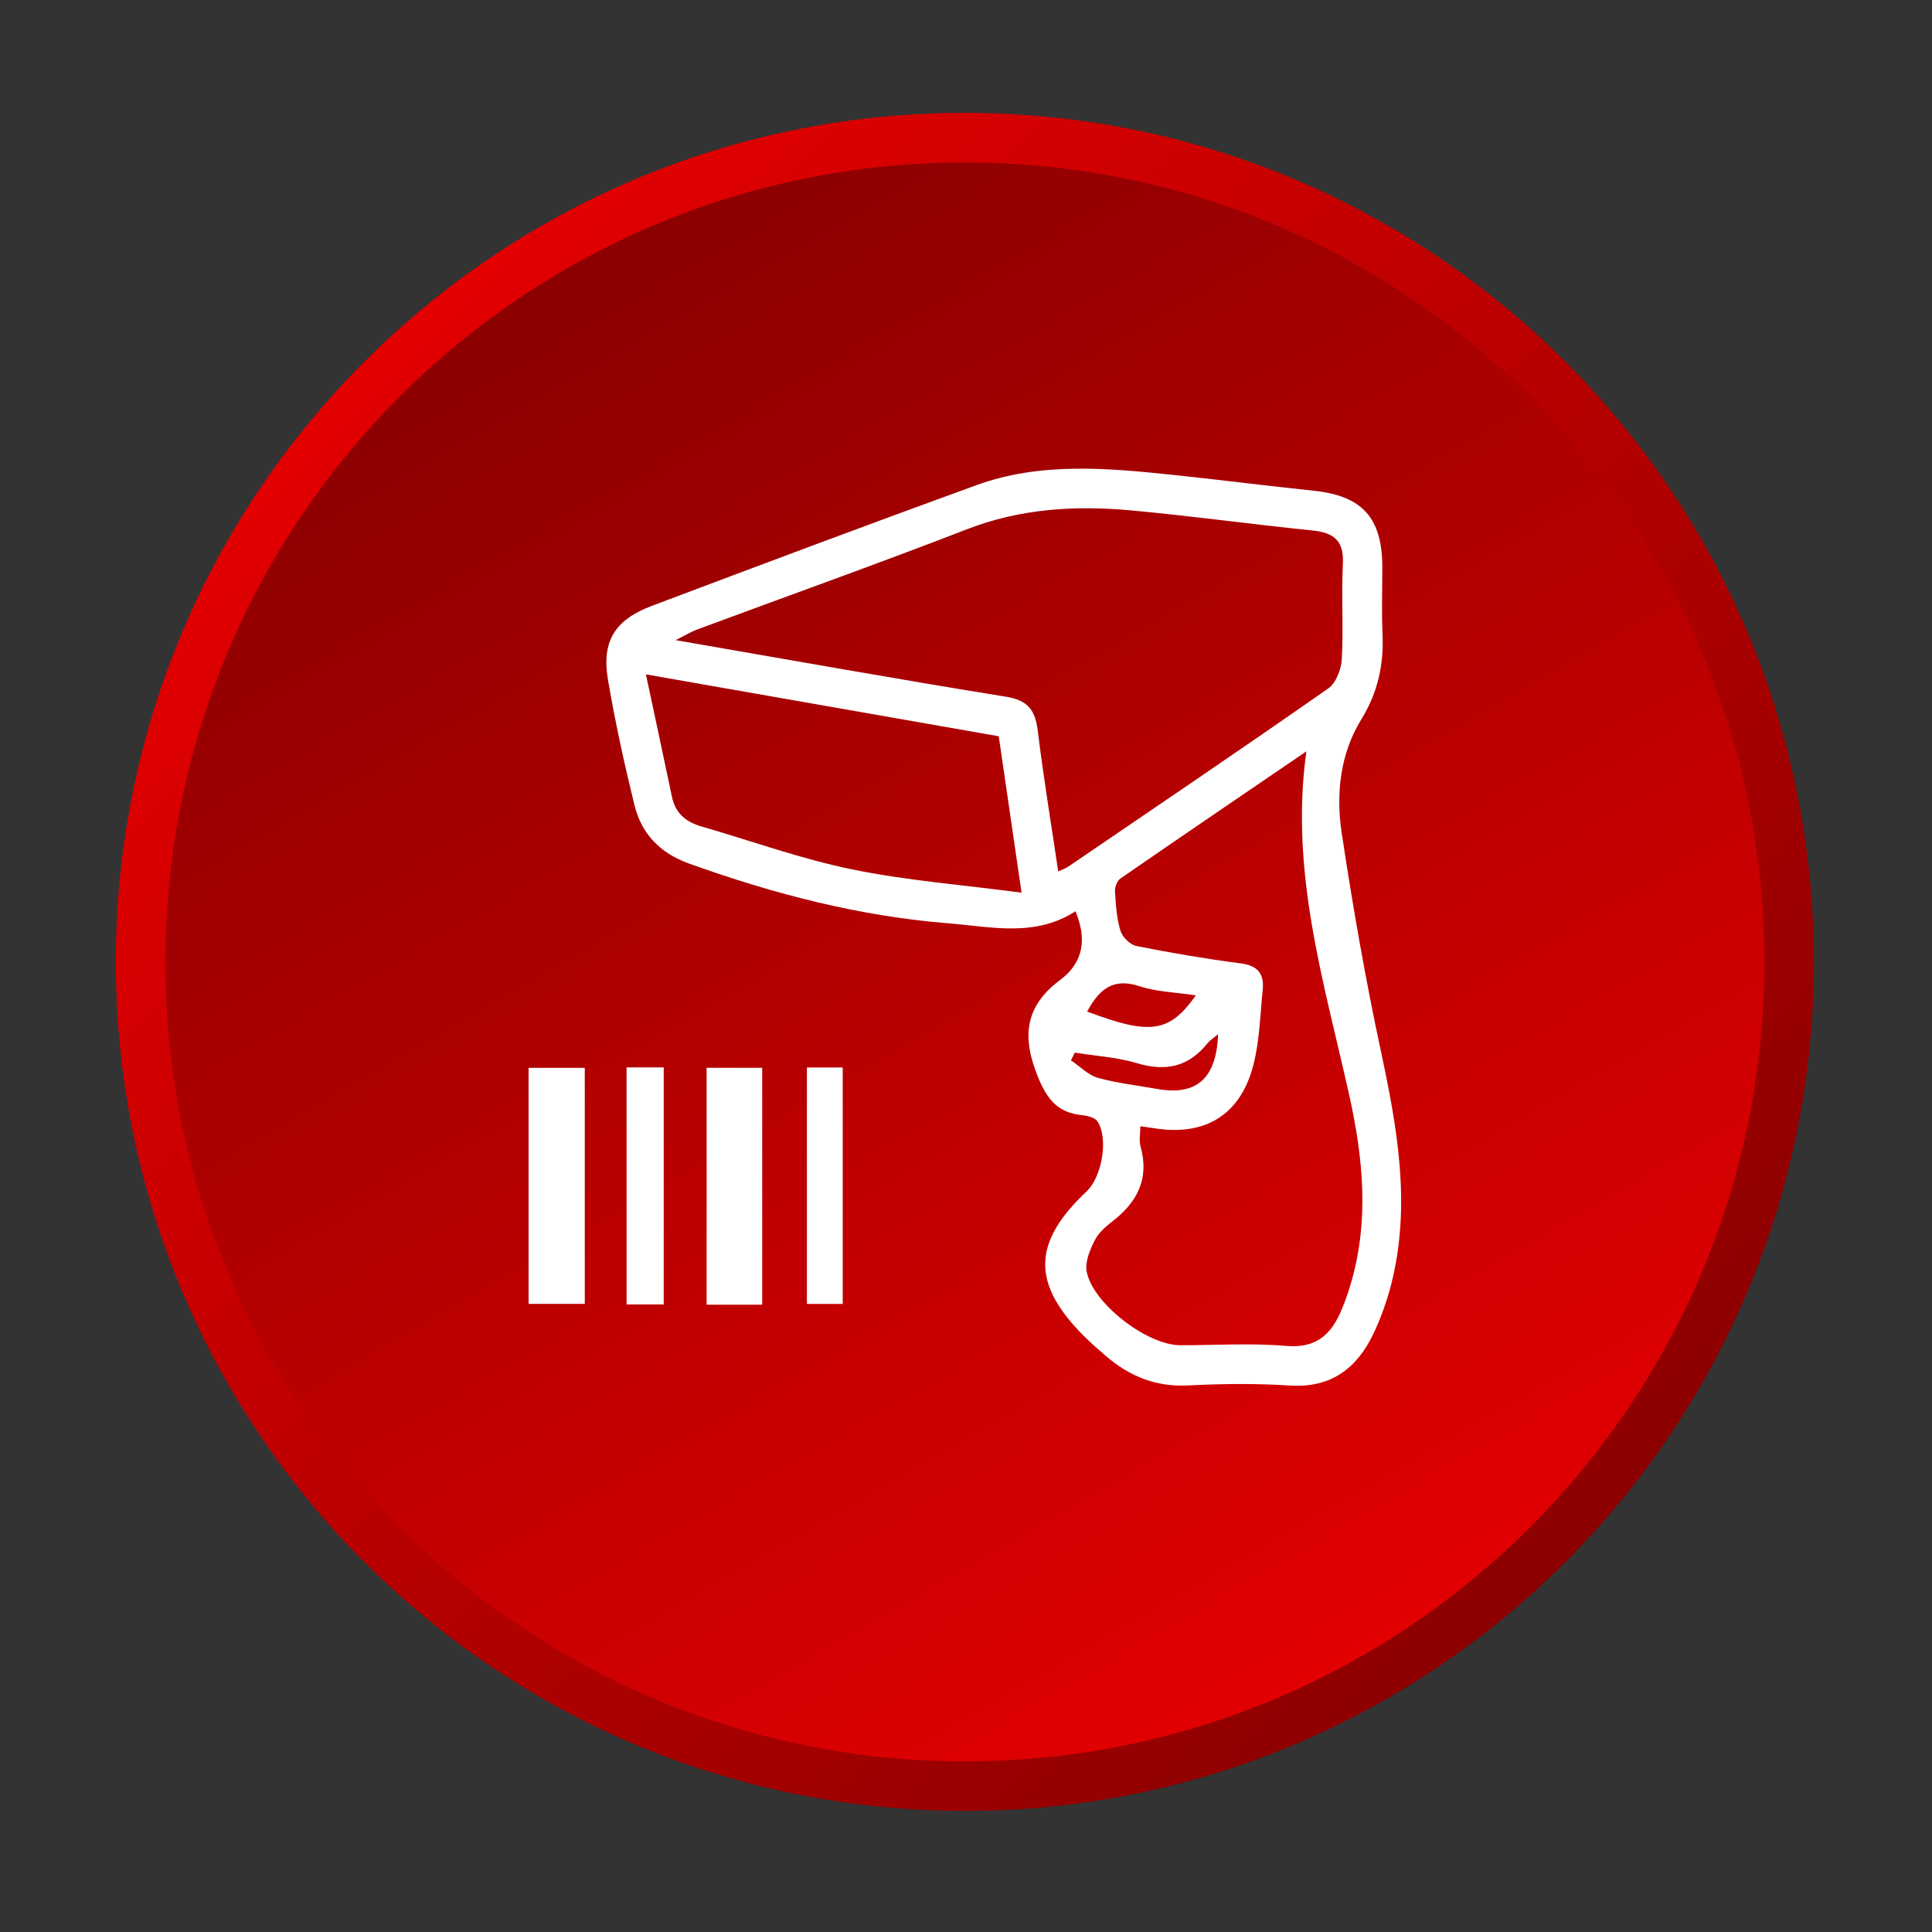<?xml version="1.0" encoding="utf-8"?>
<!-- Generator: Adobe Illustrator 16.0.0, SVG Export Plug-In . SVG Version: 6.00 Build 0)  -->
<!DOCTYPE svg PUBLIC "-//W3C//DTD SVG 1.1//EN" "http://www.w3.org/Graphics/SVG/1.1/DTD/svg11.dtd">
<svg version="1.1" id="Layer_1" xmlns="http://www.w3.org/2000/svg" xmlns:xlink="http://www.w3.org/1999/xlink" x="0px" y="0px"
	 width="512px" height="512px" viewBox="0 0 512 512" enable-background="new 0 0 512 512" xml:space="preserve">
<rect x="0" y="0" width="512" height="512" fill="#333333" stroke="none"/>
<linearGradient id="SVGID_1_" gradientUnits="userSpaceOnUse" x1="100.065" y1="99.278" x2="416.138" y2="415.351">
	<stop  offset="0" style="stop-color:#E20001"/>
	<stop  offset="1" style="stop-color:#8C0000"/>
</linearGradient>
<path fill="url(#SVGID_1_)" d="M480.7,254.914c0,124.261-100.733,225-225,225s-225-100.739-225-225c0-124.267,100.733-225,225-225
	S480.7,130.647,480.7,254.914z"/>
<linearGradient id="SVGID_2_" gradientUnits="userSpaceOnUse" x1="149.753" y1="71.41" x2="361.648" y2="438.424">
	<stop  offset="0" style="stop-color:#8C0000"/>
	<stop  offset="1" style="stop-color:#E20001"/>
</linearGradient>
<path fill="url(#SVGID_2_)" d="M467.559,254.914c0,117.011-94.854,211.864-211.858,211.864S43.842,371.925,43.842,254.914
	c0-117.005,94.854-211.858,211.858-211.858S467.559,137.909,467.559,254.914z"/>
<g>
	<path fill-rule="evenodd" clip-rule="evenodd" fill="#FFFFFF" d="M285.004,241.491c-10.703,6.993-22.494,4.077-33.644,3.197
		c-23.612-1.876-46.442-7.806-68.753-15.837c-7.708-2.775-12.604-7.879-14.48-15.526c-2.689-10.972-5.116-22.029-7.005-33.16
		c-1.724-10.171,1.767-15.88,11.571-19.584c28.613-10.8,57.255-21.534,85.997-31.986c17.023-6.192,34.646-4.572,52.17-2.744
		c12.427,1.295,24.816,2.903,37.243,4.193c12.897,1.345,18.209,7.139,18.222,20.281c0.006,5.862-0.208,11.736,0.055,17.591
		c0.373,8.209-1.211,15.569-5.666,22.806c-5.587,9.077-6.706,19.725-5.147,30.067c2.916,19.242,6.241,38.454,10.318,57.476
		c4.407,20.574,8.111,41.027,2.836,61.938c-1.143,4.493-2.72,8.961-4.706,13.148c-4.383,9.235-11.205,14.535-22.195,13.826
		c-8.948-0.574-17.988-0.482-26.955-0.019c-8.595,0.452-15.648-2.476-21.926-7.922c-1.92-1.669-3.851-3.325-5.642-5.122
		c-13.949-13.942-13.753-24.786,0.642-38.355c4.102-3.863,5.874-14.053,2.916-18.558c-0.667-1.015-2.604-1.516-4.017-1.656
		c-6.32-0.636-9.218-3.918-11.718-10.019c-4.352-10.605-3.631-18.766,5.819-25.813C287.314,254.963,287.992,248.618,285.004,241.491
		z M280.438,230.929c1.229-0.563,1.95-0.776,2.543-1.18c23.056-15.703,46.161-31.326,69.021-47.304
		c2.072-1.443,3.447-5.128,3.595-7.861c0.464-8.374-0.153-16.803,0.281-25.177c0.317-6.162-2.427-8.252-8.081-8.827
		c-16.101-1.638-32.151-3.869-48.264-5.336c-14.664-1.333-29.096-0.464-43.179,4.976c-23.778,9.206-47.793,17.775-71.706,26.638
		c-1.449,0.544-2.799,1.381-5.599,2.787c30.3,5.239,58.875,10.367,87.53,14.988c5.844,0.941,7.77,3.57,8.436,9.004
		C276.525,205.972,278.561,218.239,280.438,230.929z M302.197,298.466c0,1.992-0.379,3.813,0.067,5.403
		c2.391,8.545-0.904,14.755-7.542,19.865c-1.828,1.406-3.717,3.136-4.701,5.135c-1.216,2.481-2.524,5.599-2.047,8.099
		c1.638,8.509,16.045,19.505,24.761,19.529c9.371,0.019,18.803-0.617,28.105,0.189c8.001,0.697,11.993-3.093,14.7-9.578
		c0.973-2.335,1.804-4.737,2.507-7.164c4.847-16.619,3.19-33.153-0.489-49.73c-6.607-29.731-15.825-59.145-11.351-91.101
		c-16.858,11.498-33.13,22.549-49.31,33.723c-0.862,0.605-1.474,2.268-1.412,3.386c0.22,3.497,0.428,7.084,1.437,10.397
		c0.507,1.681,2.555,3.747,4.224,4.083c9.162,1.828,18.398,3.398,27.671,4.603c4.511,0.581,6.235,2.775,5.819,6.95
		c-0.66,6.577-0.825,13.301-2.402,19.67c-3.337,13.49-12.83,19.285-26.442,17.061C304.68,298.808,303.555,298.661,302.197,298.466z
		 M171.171,178.716c2.457,11.522,4.713,21.98,6.901,32.451c0.899,4.334,3.692,6.65,7.75,7.83
		c13.271,3.851,26.357,8.588,39.841,11.369c14.401,2.965,29.168,4.102,45.061,6.198c-2.194-15.067-4.126-28.258-6.045-41.449
		C233.537,189.657,202.895,184.278,171.171,178.716z M322.809,274.059c-1.394,1.18-2.236,1.693-2.812,2.414
		c-4.957,6.229-11.015,7.573-18.631,5.294c-5.306-1.596-11.002-1.92-16.521-2.813c-0.343,0.679-0.69,1.363-1.033,2.042
		c2.359,1.589,4.517,3.888,7.115,4.627c5.03,1.437,10.317,1.975,15.482,2.922C316.947,290.477,322.369,286.026,322.809,274.059z
		 M288.103,268.074c16.767,6.314,21.761,5.63,28.814-4.297c-5.178-0.789-10.337-0.904-15.031-2.445
		C294.661,258.961,291.109,262.566,288.103,268.074z"/>
	<path fill-rule="evenodd" clip-rule="evenodd" fill="#FFFFFF" d="M154.973,282.988c0,20.936,0,41.547,0,62.556
		c-4.89,0-9.651,0-14.89,0c0-20.673,0-41.412,0-62.556C144.765,282.988,149.551,282.988,154.973,282.988z"/>
	<path fill-rule="evenodd" clip-rule="evenodd" fill="#FFFFFF" d="M201.99,345.758c-5.08,0-9.707,0-14.731,0
		c0-20.898,0-41.65,0-62.781c4.75,0,9.517,0,14.731,0C201.99,303.723,201.99,324.462,201.99,345.758z"/>
	<path fill-rule="evenodd" clip-rule="evenodd" fill="#FFFFFF" d="M175.896,345.69c-3.435,0-6.492,0-9.847,0
		c0-21.021,0-41.791,0-62.824c3.331,0,6.387,0,9.847,0C175.896,303.655,175.896,324.425,175.896,345.69z"/>
	<path fill-rule="evenodd" clip-rule="evenodd" fill="#FFFFFF" d="M223.329,282.891c0,21.07,0,41.682,0,62.665
		c-3.178,0-6.167,0-9.493,0c0-20.91,0-41.644,0-62.665C216.984,282.891,219.832,282.891,223.329,282.891z"/>
</g>
</svg>
